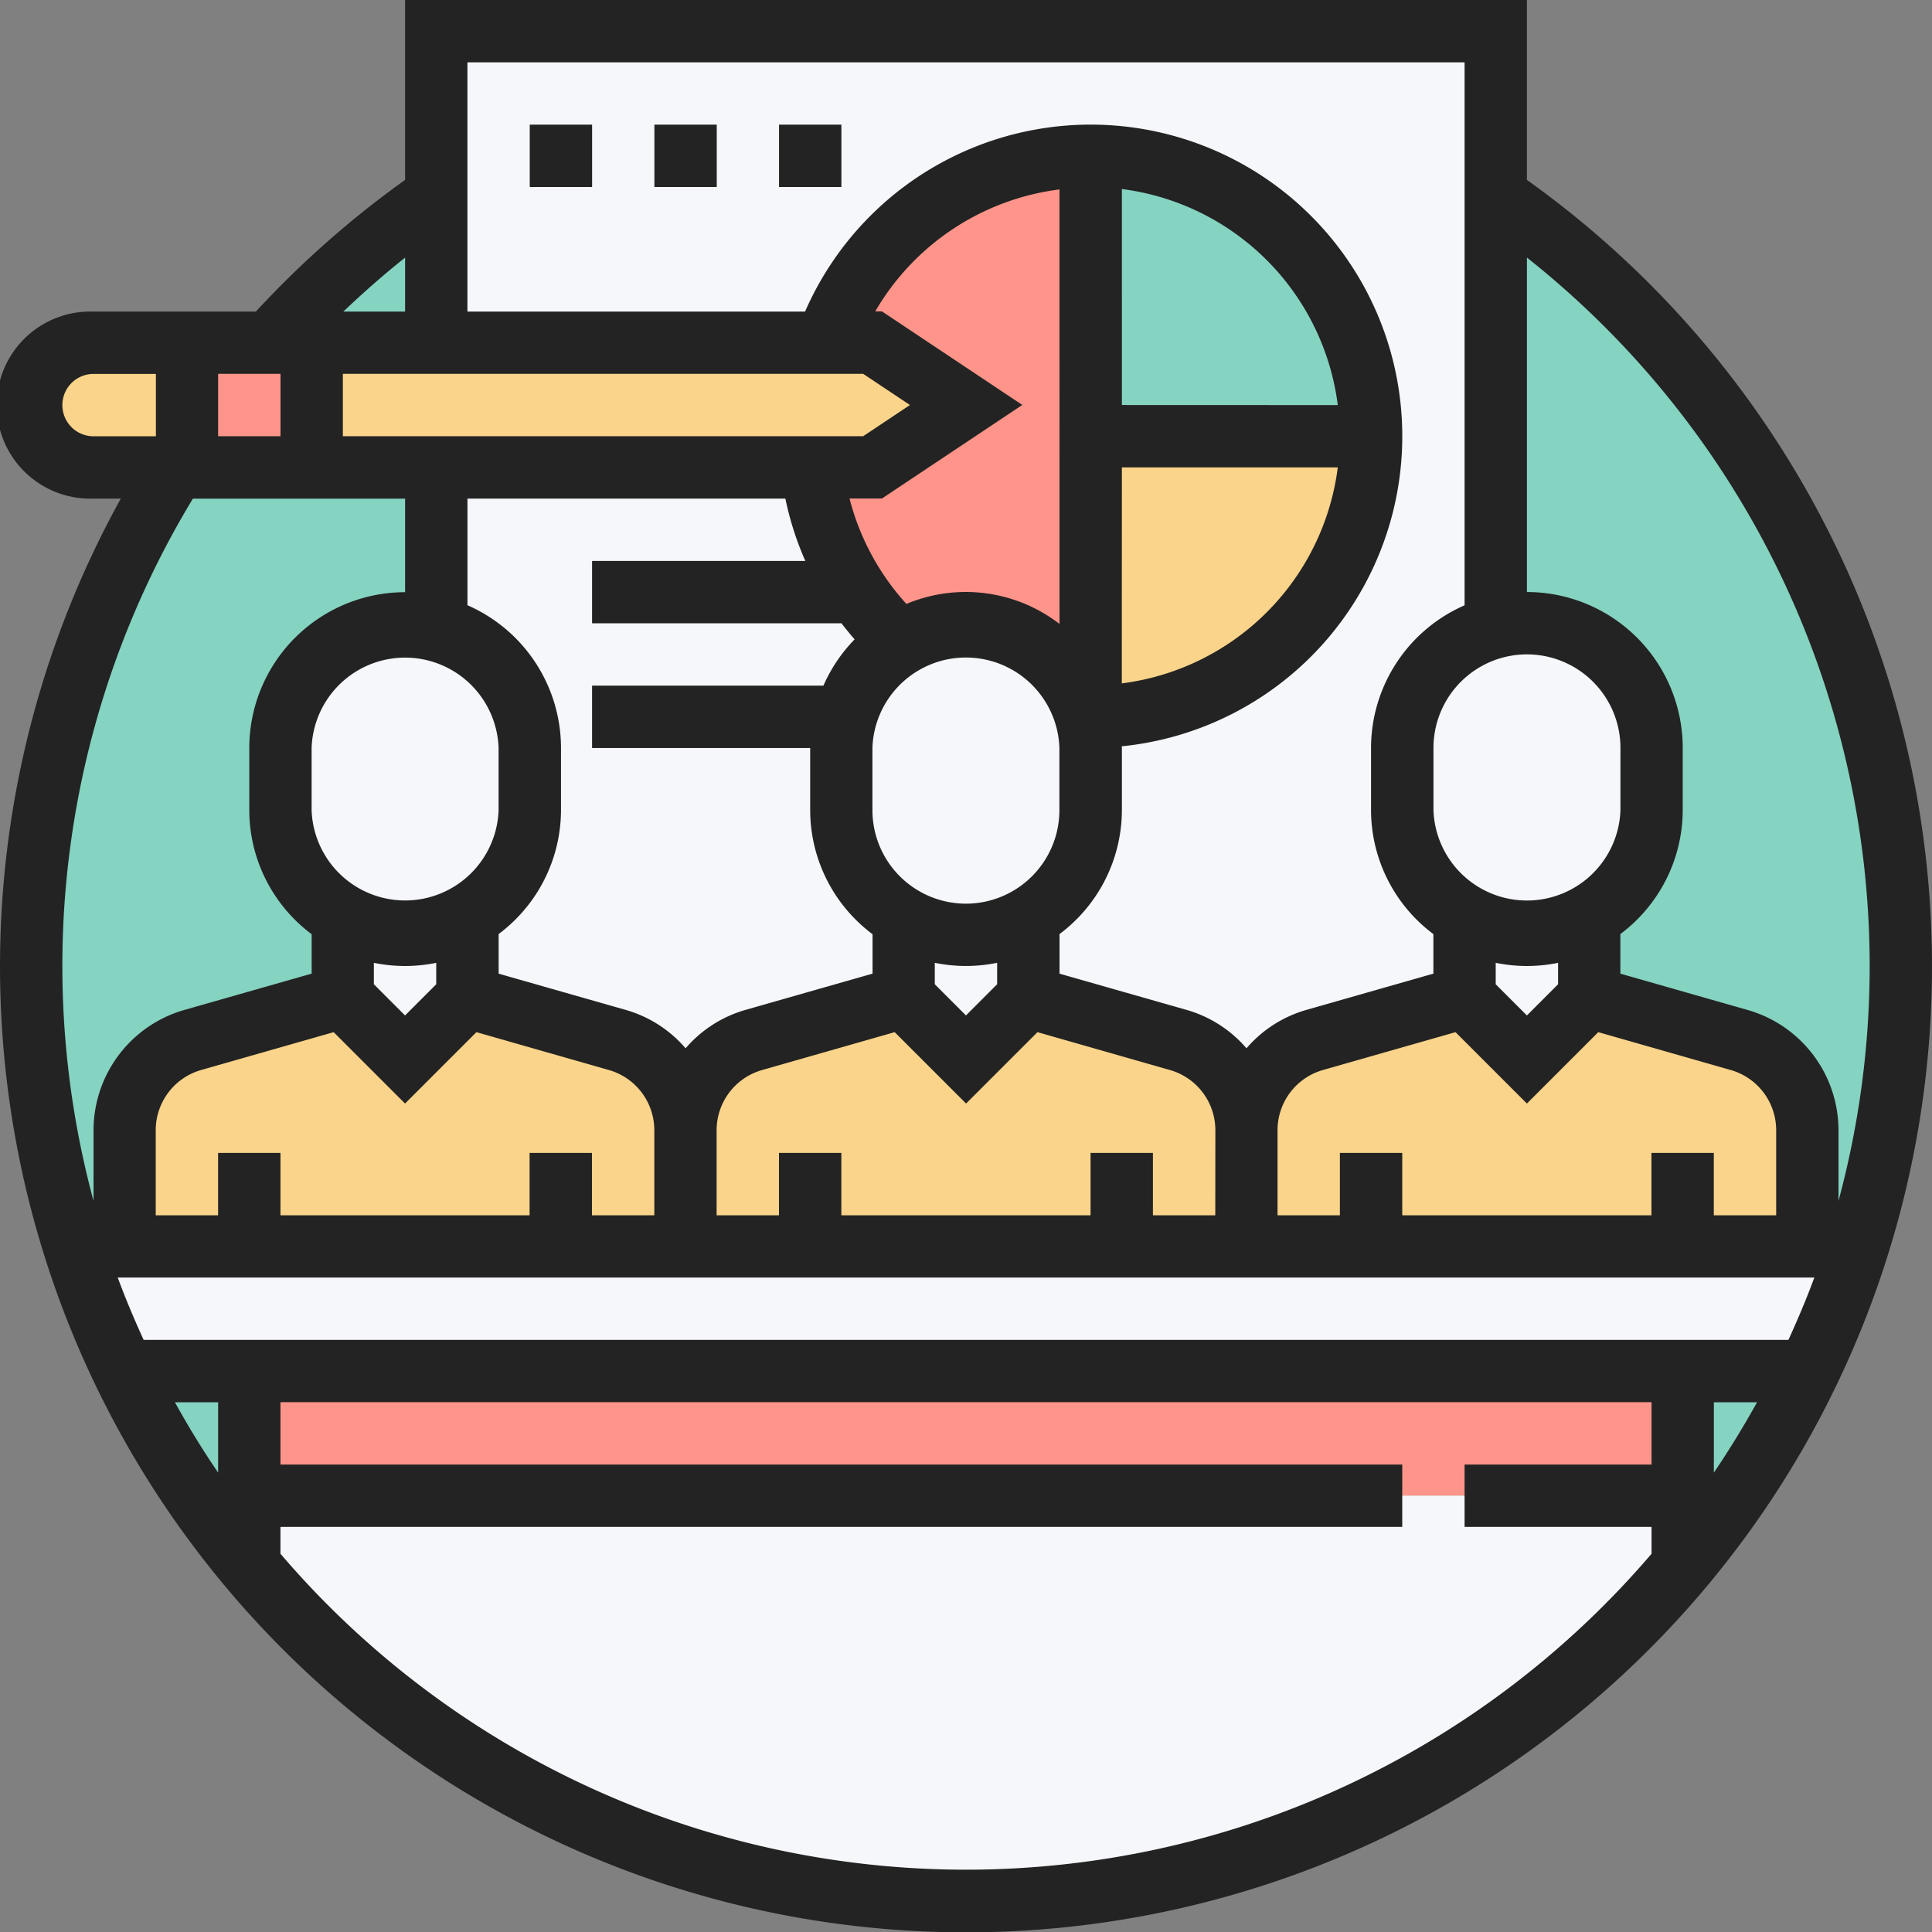 <svg id="capacitacion" xmlns="http://www.w3.org/2000/svg" width="99.137" height="99.137" viewBox="0 0 99.137 99.137">
  <rect x="0" y="0" width="99.137" height="99.137" fill="#808080" stroke="none"/>
  <path id="Trazado_263528" data-name="Trazado 263528" d="M103.939,55.969A47.969,47.969,0,1,1,55.969,8,47.97,47.97,0,0,1,103.939,55.969Zm0,0" transform="translate(-6.401 -6.401)" fill="#85d3c1"/>
  <path id="Trazado_263529" data-name="Trazado 263529" d="M54.4,88v6.4H48V88Zm0,0" transform="translate(-38.406 -70.411)" fill="#ff958a"/>
  <path id="Trazado_263530" data-name="Trazado 263530" d="M15.995,88v6.4H11.2A3.207,3.207,0,0,1,8,91.2,3.22,3.22,0,0,1,11.2,88Zm0,0" transform="translate(-6.401 -70.411)" fill="#f9d48a"/>
  <path id="Trazado_263531" data-name="Trazado 263531" d="M106.4,88h2.383l4.8,3.2-4.8,3.2H80V88Zm0,0" transform="translate(-64.01 -70.411)" fill="#f9d48a"/>
  <path id="Trazado_263532" data-name="Trazado 263532" d="M112,8h54.365V38.381l.048.192a6.4,6.4,0,0,0-4.845,6.2v3.2a6.363,6.363,0,0,0,3.2,5.532v4.061l-7.707,2.206a4.793,4.793,0,0,0-3.486,4.6,4.793,4.793,0,0,0-3.486-4.6l-7.707-2.206V53.507a6.363,6.363,0,0,0,3.2-5.532v-3.2a6.242,6.242,0,0,0-.192-1.551l.192-.048A14.391,14.391,0,1,0,132,23.99H112Zm0,0" transform="translate(-89.614 -6.401)" fill="#f5f7fa"/>
  <path id="Trazado_263533" data-name="Trazado 263533" d="M128.087,149.389a4.793,4.793,0,0,0-3.486,4.6,4.793,4.793,0,0,0-3.486-4.6l-7.707-2.206v-4.061a6.363,6.363,0,0,0,3.2-5.532v-3.2a6.438,6.438,0,0,0-1.871-4.525,6.559,6.559,0,0,0-2.974-1.679l.048-.192V120h19.267a14.348,14.348,0,0,0,4.542,8.97,6.346,6.346,0,0,0-3.022,5.421v3.2a6.363,6.363,0,0,0,3.2,5.532v4.061Zm0,0" transform="translate(-89.423 -96.015)" fill="#f5f7fa"/>
  <path id="Trazado_263534" data-name="Trazado 263534" d="M280,112h14.391A14.392,14.392,0,0,1,280,126.391Zm0,0" transform="translate(-224.036 -89.614)" fill="#f9d48a"/>
  <path id="Trazado_263535" data-name="Trazado 263535" d="M222.71,54.391V68.782l-.192.048a6.379,6.379,0,0,0-6.2-4.845,6.263,6.263,0,0,0-3.374.975,14.348,14.348,0,0,1-4.542-8.97h3.118l4.8-3.2-4.8-3.2h-2.383A14.4,14.4,0,0,1,222.71,40Zm0,0" transform="translate(-166.745 -32.005)" fill="#ff958a"/>
  <path id="Trazado_263536" data-name="Trazado 263536" d="M137.553,352v6.4H64V352Zm0,0" transform="translate(-51.208 -281.645)" fill="#ff958a"/>
  <path id="Trazado_263537" data-name="Trazado 263537" d="M136.784,387.2l.192.176a47.949,47.949,0,0,1-73.937,0l.192-.176V384h73.553Zm0,0" transform="translate(-50.439 -307.249)" fill="#f5f7fa"/>
  <path id="Trazado_263538" data-name="Trazado 263538" d="M198.386,268.792H176v-5.981a4.793,4.793,0,0,1,3.486-4.6L187.193,256l3.2,3.2,3.2-3.2,7.707,2.206a4.793,4.793,0,0,1,3.486,4.6v5.981Zm0,0" transform="translate(-140.822 -204.833)" fill="#f9d48a"/>
  <path id="Trazado_263539" data-name="Trazado 263539" d="M54.386,268.792H32v-5.981a4.793,4.793,0,0,1,3.486-4.6L43.193,256l3.2,3.2,3.2-3.2,7.707,2.206a4.793,4.793,0,0,1,3.486,4.6v5.981Zm0,0" transform="translate(-25.604 -204.833)" fill="#f9d48a"/>
  <path id="Trazado_263540" data-name="Trazado 263540" d="M342.386,268.792H320v-5.981a4.793,4.793,0,0,1,3.486-4.6L331.193,256l3.2,3.2,3.2-3.2,7.707,2.206a4.793,4.793,0,0,1,3.486,4.6v5.981Zm0,0" transform="translate(-256.041 -204.833)" fill="#f9d48a"/>
  <g id="Grupo_156866" data-name="Grupo 156866" transform="translate(3.805 31.98)">
    <path id="Trazado_263541" data-name="Trazado 263541" d="M107.974,320h2.59a44.739,44.739,0,0,1-2.543,6.428l-.048-.032H21.629l-.048.032A46.735,46.735,0,0,1,19.039,320Zm0,0" transform="translate(-19.039 -288.02)" fill="#f5f7fa"/>
    <path id="Trazado_263542" data-name="Trazado 263542" d="M382.4,235.68v4.061l-3.2,3.2-3.2-3.2V235.68a6.353,6.353,0,0,0,6.4,0Zm0,0" transform="translate(-304.653 -220.554)" fill="#f5f7fa"/>
    <path id="Trazado_263543" data-name="Trazado 263543" d="M369.594,175.127A6.4,6.4,0,0,1,360,169.594v-3.2a6.4,6.4,0,0,1,4.845-6.2A6.241,6.241,0,0,1,366.4,160a6.387,6.387,0,0,1,6.4,6.4v3.2A6.363,6.363,0,0,1,369.594,175.127Zm0,0" transform="translate(-291.851 -160)" fill="#f5f7fa"/>
    <path id="Trazado_263544" data-name="Trazado 263544" d="M238.4,235.68v4.061l-3.2,3.2-3.2-3.2V235.68a6.353,6.353,0,0,0,6.4,0Zm0,0" transform="translate(-189.435 -220.554)" fill="#f5f7fa"/>
    <path id="Trazado_263545" data-name="Trazado 263545" d="M225.594,175.127A6.4,6.4,0,0,1,216,169.594v-3.2a6.346,6.346,0,0,1,3.022-5.421A6.263,6.263,0,0,1,222.4,160a6.379,6.379,0,0,1,6.2,4.845,6.243,6.243,0,0,1,.192,1.551v3.2A6.363,6.363,0,0,1,225.594,175.127Zm0,0" transform="translate(-176.633 -160)" fill="#f5f7fa"/>
    <path id="Trazado_263546" data-name="Trazado 263546" d="M94.4,235.68v4.061l-3.2,3.2-3.2-3.2V235.68a6.353,6.353,0,0,0,6.4,0Zm0,0" transform="translate(-74.217 -220.554)" fill="#f5f7fa"/>
    <path id="Trazado_263547" data-name="Trazado 263547" d="M81.594,175.127A6.4,6.4,0,0,1,72,169.594v-3.2a6.394,6.394,0,0,1,6.4-6.4,6.242,6.242,0,0,1,1.551.192,6.559,6.559,0,0,1,2.974,1.679,6.438,6.438,0,0,1,1.871,4.525v3.2A6.363,6.363,0,0,1,81.594,175.127Zm0,0" transform="translate(-61.415 -160)" fill="#f5f7fa"/>
  </g>
  <path id="Trazado_263548" data-name="Trazado 263548" d="M78.35,9.231V0H20.787V9.231a49.87,49.87,0,0,0-7.659,6.759H4.8a4.8,4.8,0,1,0,0,9.594H6.2A49.568,49.568,0,1,0,78.35,9.231ZM95.939,49.568a46.276,46.276,0,0,1-1.6,12.055V57.984A6.426,6.426,0,0,0,89.7,51.832l-6.554-1.871V47.929a7.963,7.963,0,0,0,3.2-6.355v-3.2a8,8,0,0,0-7.995-7.995V13.217A46.4,46.4,0,0,1,95.939,49.568ZM87.944,71.954H90.16q-1.029,1.859-2.217,3.613Zm-80.573-3.2c-.478-1.047-.929-2.11-1.33-3.2H93.1c-.4,1.088-.853,2.151-1.33,3.2Zm3.822,6.811Q10,73.816,8.976,71.954h2.217Zm0-53.182v-3.2h3.2v3.2Zm6.4-3.2h26.7l2.4,1.6-2.4,1.6h-26.7Zm39.974,4.8H68.646A12.8,12.8,0,0,1,57.563,35.067Zm0-3.2V9.7A12.8,12.8,0,0,1,68.646,20.787Zm-3.2,11.234a7.87,7.87,0,0,0-7.856-1.027,12.742,12.742,0,0,1-2.919-5.411h1.666l7.2-4.8-7.2-4.8h-.347A12.794,12.794,0,0,1,54.365,9.72ZM78.35,33.578a4.8,4.8,0,0,1,4.8,4.8v3.2a4.8,4.8,0,0,1-9.594,0v-3.2A4.8,4.8,0,0,1,78.35,33.578Zm0,15.99a8,8,0,0,0,1.6-.162v1.1l-1.6,1.6-1.6-1.6v-1.1A8,8,0,0,0,78.35,49.568Zm-3.663,3.395,3.663,3.663,3.663-3.663,6.808,1.946a3.212,3.212,0,0,1,2.32,3.075V62.36h-3.2v-3.2h-3.2v3.2H71.954v-3.2h-3.2v3.2h-3.2V57.984a3.212,3.212,0,0,1,2.319-3.075ZM62.36,62.36h-3.2v-3.2h-3.2v3.2H43.172v-3.2h-3.2v3.2h-3.2V57.984A3.212,3.212,0,0,1,39.1,54.909l6.81-1.946,3.663,3.663,3.663-3.663,6.808,1.946a3.212,3.212,0,0,1,2.32,3.075ZM51.167,50.505l-1.6,1.6-1.6-1.6v-1.1a7.991,7.991,0,0,0,3.2,0Zm-1.6-4.135a4.8,4.8,0,0,1-4.8-4.8v-3.2a4.8,4.8,0,0,1,9.594,0v3.2A4.8,4.8,0,0,1,49.568,46.37ZM40.3,25.584a15.858,15.858,0,0,0,1.024,3.2H30.381v3.2H43.172v-.011c.215.286.446.563.681.835a7.976,7.976,0,0,0-1.6,2.374H30.381v3.2H41.573v3.2a7.958,7.958,0,0,0,3.2,6.355V49.96l-6.554,1.871a6.355,6.355,0,0,0-3.039,1.96,6.355,6.355,0,0,0-3.039-1.96l-6.554-1.869V47.929a7.963,7.963,0,0,0,3.2-6.355v-3.2a8,8,0,0,0-4.8-7.317V25.584ZM25.584,38.375v3.2a4.8,4.8,0,0,1-9.594,0v-3.2a4.8,4.8,0,0,1,9.594,0Zm-4.8,11.193a8,8,0,0,0,1.6-.162v1.1l-1.6,1.6-1.6-1.6v-1.1A8,8,0,0,0,20.787,49.568Zm-3.663,3.395,3.663,3.663,3.663-3.663,6.808,1.946a3.212,3.212,0,0,1,2.32,3.075V62.36h-3.2v-3.2h-3.2v3.2H14.391v-3.2h-3.2v3.2h-3.2V57.984a3.212,3.212,0,0,1,2.319-3.075ZM75.152,3.2v27.86a8,8,0,0,0-4.8,7.317v3.2a7.958,7.958,0,0,0,3.2,6.355V49.96L67,51.831a6.355,6.355,0,0,0-3.039,1.96,6.355,6.355,0,0,0-3.039-1.96l-6.554-1.869V47.93a7.963,7.963,0,0,0,3.2-6.355v-3.2c0-.027-.008-.053-.008-.08A15.99,15.99,0,1,0,41.31,15.99H23.985V3.2ZM20.787,13.22V15.99H17.616C18.633,15.022,19.687,14.093,20.787,13.22ZM3.2,20.787a1.6,1.6,0,0,1,1.6-1.6h3.2v3.2H4.8A1.6,1.6,0,0,1,3.2,20.787Zm6.7,4.8H20.787v4.8a8,8,0,0,0-7.995,7.995v3.2a7.958,7.958,0,0,0,3.2,6.355V49.96L9.435,51.831A6.427,6.427,0,0,0,4.8,57.984v3.639A46.256,46.256,0,0,1,9.9,25.584ZM49.568,95.939A46.268,46.268,0,0,1,14.391,79.728V78.35H71.954v-3.2H14.391v-3.2H84.746v3.2H75.152v3.2h9.594v1.378A46.268,46.268,0,0,1,49.568,95.939Zm0,0" fill="#232323"/>
  <path id="Trazado_263549" data-name="Trazado 263549" d="M136,32h3.2v3.2H136Zm0,0" transform="translate(-108.817 -25.604)" fill="#232323"/>
  <path id="Trazado_263550" data-name="Trazado 263550" d="M168,32h3.2v3.2H168Zm0,0" transform="translate(-134.421 -25.604)" fill="#232323"/>
  <path id="Trazado_263551" data-name="Trazado 263551" d="M200,32h3.2v3.2H200Zm0,0" transform="translate(-160.025 -25.604)" fill="#232323"/>
</svg>
